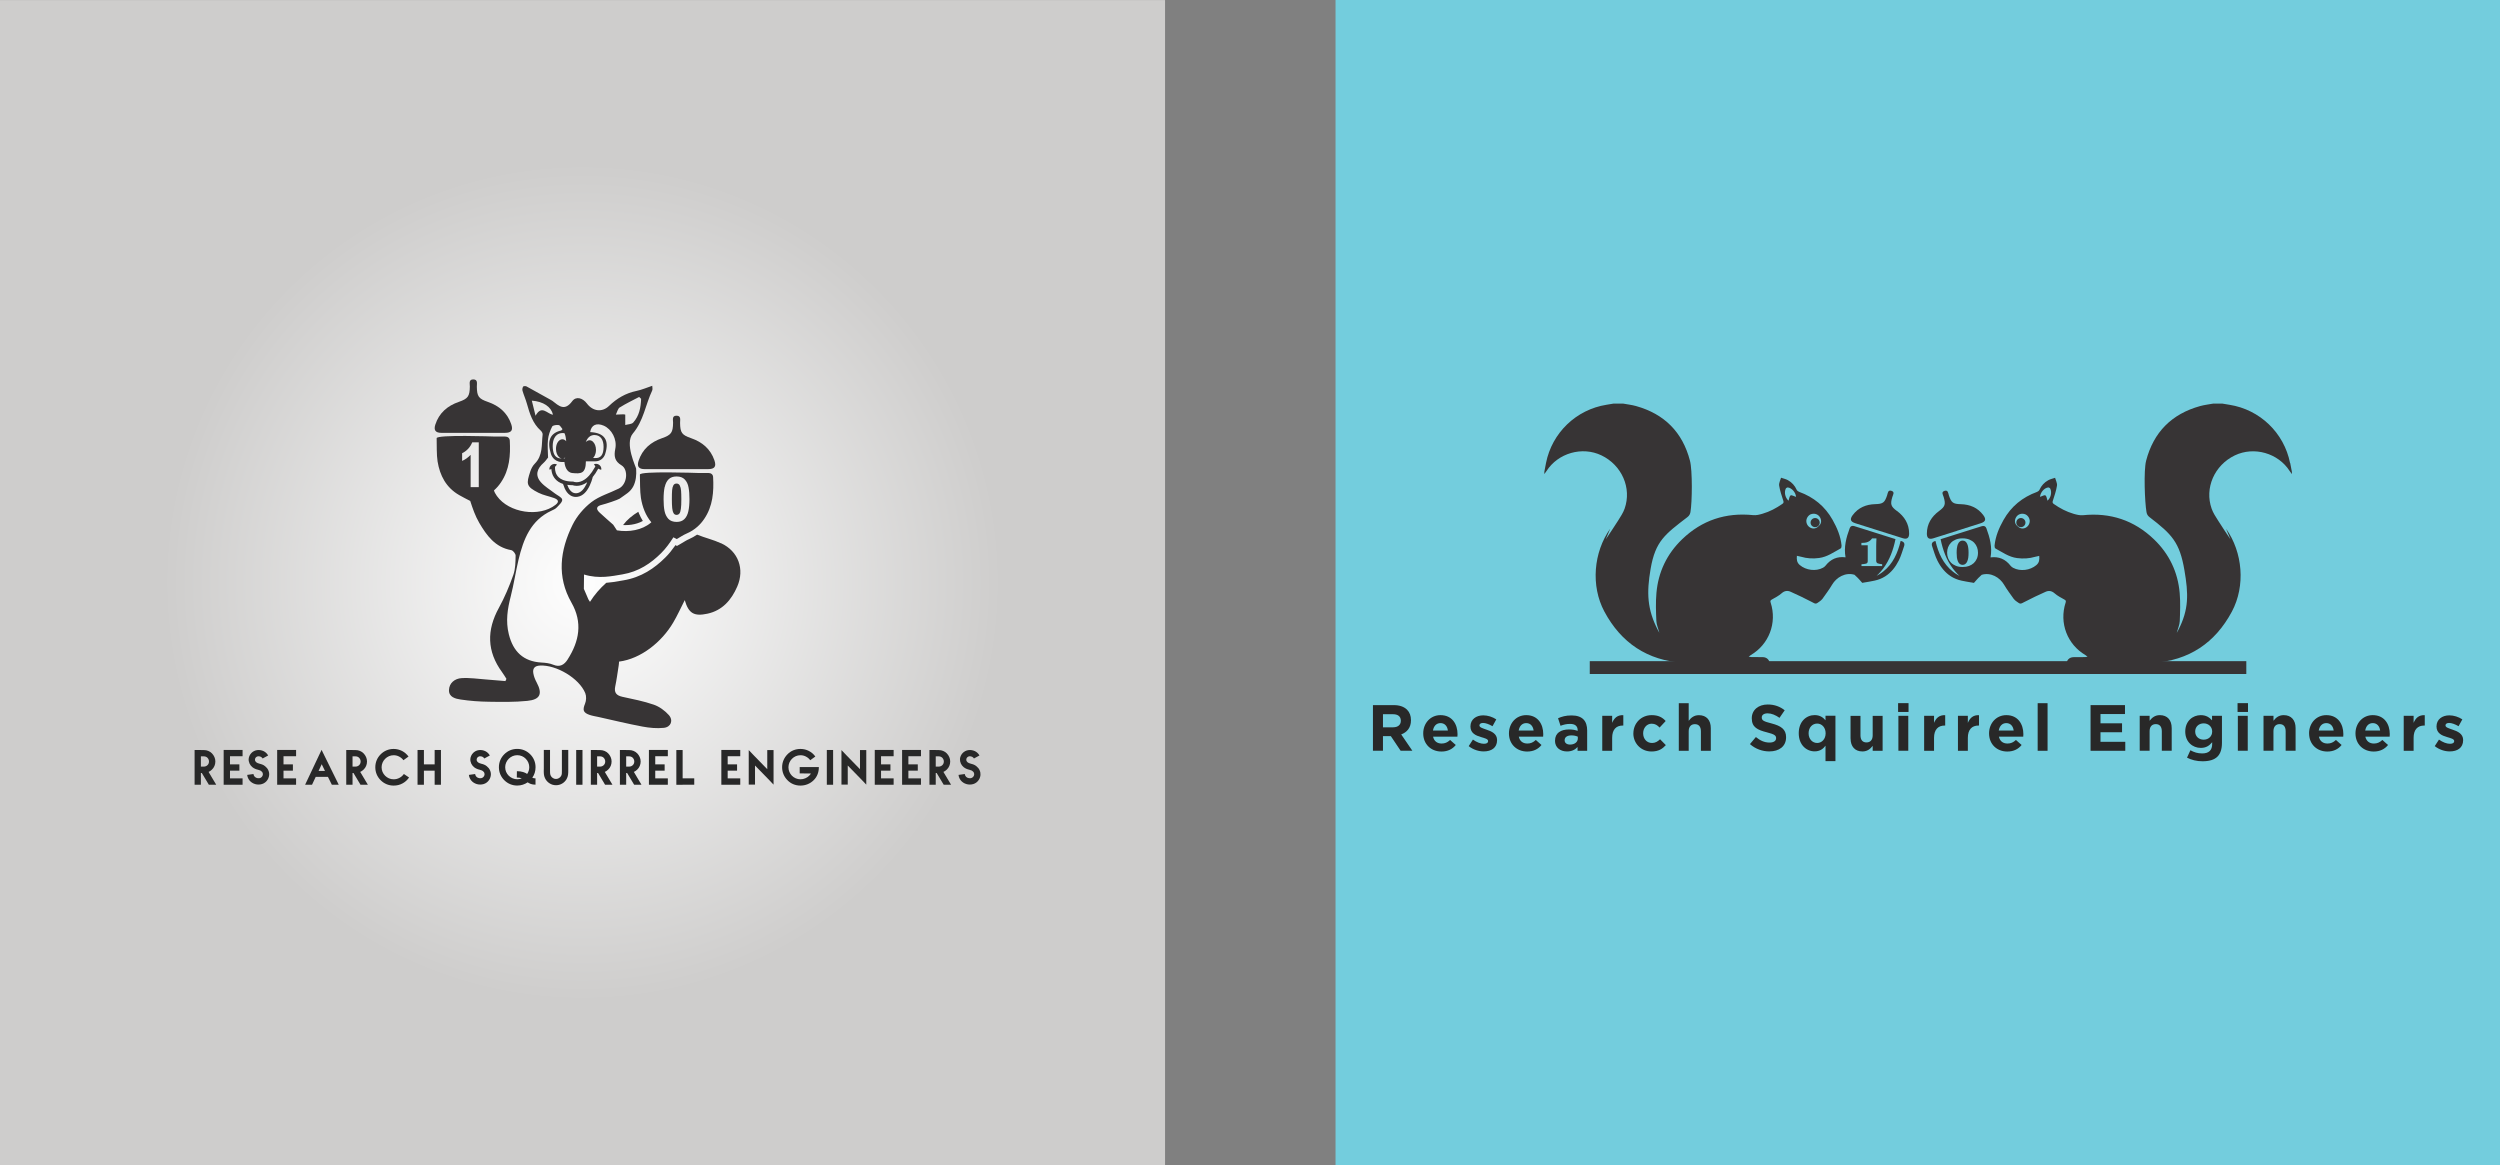<?xml version="1.0" encoding="UTF-8"?>
<!DOCTYPE svg PUBLIC "-//W3C//DTD SVG 1.1//EN" "http://www.w3.org/Graphics/SVG/1.1/DTD/svg11.dtd">
<!-- Creator: CorelDRAW X6 -->
<svg xmlns="http://www.w3.org/2000/svg" xml:space="preserve" width="59.611in" height="27.778in" version="1.1" style="shape-rendering:geometricPrecision; text-rendering:geometricPrecision; image-rendering:optimizeQuality; fill-rule:evenodd; clip-rule:evenodd"
viewBox="0 0 59611 27778"
 xmlns:xlink="http://www.w3.org/1999/xlink">
 <rect x="0" y="0" width="59611" height="27778" fill="#808080" stroke="none"/>
 <defs>
  <style type="text/css">
   <![CDATA[
    .fil2 {fill:#282828;fill-rule:nonzero}
    .fil3 {fill:#373435;fill-rule:nonzero}
    .fil0 {fill:#73CDDD;fill-rule:nonzero}
    .fil1 {fill:url(#id0)}
   ]]>
  </style>
  <radialGradient id="id0" gradientUnits="userSpaceOnUse" cx="13890.1" cy="13889.7" r="10000.9" fx="13890.1" fy="13889.7">
   <stop offset="0" style="stop-color:#FEFEFE"/>
   <stop offset="1" style="stop-color:#CECDCC"/>
  </radialGradient>
 </defs>
 <g id="Layer_x0020_1">
  <polygon class="fil0" points="31845,27778 59623,27778 59623,0 31845,0 "/>
  <polygon class="fil1" points="0,27778 27780,27778 27780,2 0,2 "/>
  <path class="fil2" d="M4790 18279l71 0c34,0 63,-12 87,-35 24,-23 35,-53 35,-87 0,-32 -12,-62 -35,-87 -24,-24 -53,-35 -87,-35l-71 0 0 244zm365 433l-175 0 -168 -281 -22 0 0 281 -150 0 0 -829 150 0 0 2 71 0c75,0 143,28 193,79 50,53 81,118 81,193 0,75 -29,144 -81,193 -25,25 -51,43 -81,56l183 306z"/>
  <path class="fil2" d="M5484 18032l0 194 0 -194zm0 194l224 0 0 150 -224 0 0 184 300 0 0 152 -451 0 0 -830 451 0 0 150 -300 0 0 194z"/>
  <path class="fil2" d="M6262 18085l133 -72 -133 72zm0 0c-10,-18 -25,-29 -43,-40 -24,-10 -46,-15 -68,-12 -19,3 -35,12 -49,25 -13,13 -21,29 -22,49 -1,13 0,26 6,37 4,10 13,22 27,34 10,7 22,13 32,18 16,6 29,10 46,15 21,6 41,10 62,19 24,9 47,22 69,41 34,27 59,58 75,94 18,40 24,77 21,116 -6,57 -28,108 -68,150 -37,40 -87,66 -147,74 -53,7 -110,0 -162,-25 -47,-22 -91,-59 -118,-110 -9,-16 -13,-28 -19,-44 -4,-13 -7,-29 -10,-49l149 -21c1,10 4,18 6,22 1,4 3,12 7,19 13,22 29,38 50,47 25,12 53,16 78,12 24,-4 41,-13 57,-30 15,-15 24,-34 27,-57 0,-16 -1,-29 -7,-43 -6,-13 -15,-28 -32,-38 -9,-10 -21,-15 -31,-19 -16,-6 -29,-10 -46,-15 -22,-4 -43,-12 -62,-19 -25,-9 -47,-24 -71,-41 -32,-27 -53,-54 -69,-88 -16,-37 -24,-74 -21,-110 4,-51 28,-102 65,-141 35,-35 81,-62 138,-69 52,-7 105,2 152,24 46,22 82,56 110,104l-133 72z"/>
  <path class="fil2" d="M6760 18032l0 194 0 -194zm0 194l224 0 0 150 -224 0 0 184 300 0 0 152 -451 0 0 -830 451 0 0 150 -300 0 0 194z"/>
  <path class="fil2" d="M7671 18222l-75 161 75 -161zm-75 161l153 0 -78 -161 -75 161zm224 141l-292 0 -88 188 -165 0 325 -689 68 -143 69 141 340 690 -165 0 -93 -188z"/>
  <path class="fil2" d="M8406 18279l71 0c34,0 63,-12 87,-35 24,-23 35,-53 35,-87 0,-32 -12,-62 -35,-87 -24,-24 -53,-35 -87,-35l-71 0 0 244zm365 433l-175 0 -168 -281 -22 0 0 281 -150 0 0 -829 150 0 0 2 71 0c75,0 143,28 193,79 50,53 81,118 81,193 0,75 -29,144 -81,193 -25,25 -52,43 -81,56l183 306z"/>
  <path class="fil2" d="M9630 18455l124 84 -124 -84zm124 84c-41,60 -94,109 -160,143 -63,34 -133,50 -208,50 -122,0 -228,-47 -309,-128 -81,-81 -128,-187 -128,-309 0,-122 47,-228 128,-309 81,-81 187,-128 309,-128 72,0 140,18 199,47 62,32 113,77 156,134l-122 88c-26,-37 -60,-65 -102,-87 -41,-22 -85,-32 -131,-32 -78,0 -149,32 -202,85 -53,53 -85,124 -85,202 0,81 32,150 85,203 52,51 121,84 202,84 51,0 97,-12 138,-34 43,-22 78,-53 106,-93l124 84z"/>
  <path class="fil2" d="M9956 17883l152 0 -152 0zm152 0l0 343 256 0 0 -343 150 0 0 829 -150 0 0 -336 -256 0 0 336 -152 0 0 -829 152 0z"/>
  <path class="fil2" d="M11548 18085l133 -72 -133 72zm0 0c-10,-18 -25,-29 -43,-40 -24,-10 -46,-15 -68,-12 -19,3 -35,12 -49,25 -13,13 -21,29 -22,49 -1,13 0,26 6,37 4,10 13,22 27,34 10,7 22,13 32,18 16,6 29,10 46,15 21,6 41,10 62,19 24,9 47,22 69,41 34,27 59,58 75,94 18,40 24,77 21,116 -6,57 -28,108 -68,150 -37,40 -87,66 -147,74 -53,7 -110,0 -162,-25 -47,-22 -91,-59 -118,-110 -9,-16 -13,-28 -19,-44 -4,-13 -7,-29 -10,-49l149 -21c1,10 4,18 6,22 1,4 3,12 7,19 13,22 29,38 50,47 25,12 53,16 78,12 24,-4 41,-13 57,-30 15,-15 24,-34 27,-57 0,-16 -2,-29 -7,-43 -6,-13 -15,-28 -32,-38 -9,-10 -21,-15 -31,-19 -16,-6 -29,-10 -46,-15 -22,-4 -43,-12 -62,-19 -25,-9 -47,-24 -71,-41 -32,-27 -53,-54 -69,-88 -16,-37 -24,-74 -21,-110 4,-51 28,-102 65,-141 35,-35 81,-62 138,-69 52,-7 105,2 152,24 46,22 82,56 110,104l-133 72z"/>
  <path class="fil2" d="M12324 18388c124,2 193,31 246,66 31,-46 50,-100 50,-160 0,-78 -32,-150 -84,-202 -51,-53 -122,-85 -203,-85 -78,0 -149,32 -202,85 -53,53 -85,124 -85,202 0,81 32,150 85,203 52,51 124,84 202,84 40,0 77,-7 109,-22 -29,-12 -68,-19 -119,-19l2 -152zm318 -403c81,81 128,187 128,309 0,94 -27,180 -78,250 22,10 46,16 77,16l0 150c-90,0 -141,-25 -187,-56 -71,48 -155,77 -249,77 -122,0 -228,-47 -309,-128 -81,-81 -128,-187 -128,-309 0,-122 47,-228 128,-309 81,-81 187,-128 309,-128 122,0 228,47 309,128z"/>
  <path class="fil2" d="M13115 17883l-150 0 150 0zm0 0l0 481c0,47 -1,94 15,128 12,25 29,46 53,60 22,15 47,22 74,22 24,0 47,-6 69,-19 22,-12 40,-30 53,-52 22,-35 19,-84 19,-133l0 -489 152 0 0 489c0,69 0,138 -41,209 -28,46 -63,81 -107,106 -43,25 -91,38 -144,38 -57,0 -109,-15 -156,-46 -49,-31 -82,-71 -107,-122 -32,-66 -29,-131 -29,-194 1,-12 1,-24 1,-34l0 -446 150 0z"/>
  <path class="fil2" d="M13739 17883l150 0 -150 0zm150 0l0 829 -150 0 0 -829 150 0z"/>
  <path class="fil2" d="M14238 18279l71 0c34,0 63,-12 87,-35 24,-23 35,-53 35,-87 0,-32 -12,-62 -35,-87 -24,-24 -53,-35 -87,-35l-71 0 0 244zm365 433l-175 0 -168 -281 -22 0 0 281 -150 0 0 -829 150 0 0 2 71 0c75,0 143,28 193,79 50,53 81,118 81,193 0,75 -29,144 -81,193 -25,25 -52,43 -81,56l183 306z"/>
  <path class="fil2" d="M14931 18279l71 0c34,0 63,-12 87,-35 24,-23 35,-53 35,-87 0,-32 -12,-62 -35,-87 -24,-24 -53,-35 -87,-35l-71 0 0 244zm365 433l-175 0 -168 -281 -22 0 0 281 -150 0 0 -829 150 0 0 2 71 0c75,0 143,28 193,79 50,53 81,118 81,193 0,75 -29,144 -81,193 -25,25 -52,43 -81,56l182 306z"/>
  <path class="fil2" d="M15624 18032l0 194 0 -194zm0 194l224 0 0 150 -224 0 0 184 300 0 0 152 -451 0 0 -830 451 0 0 150 -300 0 0 194z"/>
  <path class="fil2" d="M16277 17883l-150 0 150 0zm0 0l0 676 277 0 0 152 -277 0 0 2 -150 0 0 -829 150 0z"/>
  <path class="fil2" d="M17351 18032l0 194 0 -194zm0 194l224 0 0 150 -224 0 0 184 300 0 0 152 -451 0 0 -830 451 0 0 150 -300 0 0 194z"/>
  <path class="fil2" d="M18295 17885l150 0 -150 0zm150 0l0 824 -131 -137 -311 -319 0 455 -150 0 0 -823 131 137 311 319 0 -456 150 0z"/>
  <path class="fil2" d="M19069 18290l0 150 0 -150zm0 0l456 0 0 2c0,122 -40,228 -121,309 -82,83 -194,131 -318,131 -122,0 -230,-46 -309,-128 -80,-81 -128,-187 -128,-309 0,-122 48,-228 128,-309 79,-83 190,-128 309,-128 72,0 140,16 199,47 63,32 116,77 156,134l-122 88c-26,-37 -60,-65 -102,-87 -41,-22 -85,-32 -131,-32 -78,0 -150,32 -202,85 -52,52 -84,124 -84,202 0,81 32,150 84,203 51,51 124,84 202,84 82,0 157,-34 210,-87 16,-16 29,-34 41,-51l-269 -3 0 -150z"/>
  <path class="fil2" d="M19715 17883l150 0 -150 0zm150 0l0 829 -150 0 0 -829 150 0z"/>
  <path class="fil2" d="M20506 17885l150 0 -150 0zm150 0l0 824 -131 -137 -311 -319 0 455 -150 0 0 -823 131 137 311 319 0 -456 150 0z"/>
  <path class="fil2" d="M21008 18032l0 194 0 -194zm0 194l224 0 0 150 -224 0 0 184 300 0 0 152 -450 0 0 -830 450 0 0 150 -300 0 0 194z"/>
  <path class="fil2" d="M21660 18032l0 194 0 -194zm0 194l224 0 0 150 -224 0 0 184 300 0 0 152 -450 0 0 -830 450 0 0 150 -300 0 0 194z"/>
  <path class="fil2" d="M22312 18279l71 0c34,0 63,-12 87,-35 24,-23 35,-53 35,-87 0,-32 -12,-62 -35,-87 -23,-24 -53,-35 -87,-35l-71 0 0 244zm365 433l-175 0 -168 -281 -22 0 0 281 -150 0 0 -829 150 0 0 2 71 0c75,0 143,28 193,79 50,53 81,118 81,193 0,75 -29,144 -81,193 -25,25 -52,43 -81,56l183 306z"/>
  <path class="fil2" d="M23223 18085l133 -72 -133 72zm0 0c-10,-18 -25,-29 -43,-40 -24,-10 -46,-15 -68,-12 -19,3 -35,12 -49,25 -13,13 -21,29 -22,49 -2,13 0,26 6,37 4,10 13,22 27,34 10,7 22,13 32,18 16,6 29,10 46,15 21,6 41,10 62,19 23,9 47,22 69,41 34,27 59,58 75,94 18,40 23,77 21,116 -6,57 -28,108 -68,150 -37,40 -87,66 -147,74 -53,7 -110,0 -162,-25 -47,-22 -91,-59 -118,-110 -9,-16 -13,-28 -19,-44 -4,-13 -7,-29 -10,-49l149 -21c2,10 4,18 6,22 2,4 3,12 7,19 13,22 29,38 50,47 25,12 53,16 78,12 23,-4 41,-13 57,-30 15,-15 24,-34 27,-57 0,-16 -2,-29 -7,-43 -6,-13 -15,-28 -32,-38 -9,-10 -21,-15 -31,-19 -16,-6 -29,-10 -46,-15 -22,-4 -43,-12 -62,-19 -25,-9 -47,-24 -71,-41 -32,-27 -53,-54 -69,-88 -16,-37 -23,-74 -21,-110 4,-51 28,-102 65,-141 35,-35 81,-62 138,-69 51,-7 104,2 152,24 46,22 83,56 110,104l-133 72z"/>
  <path class="fil3" d="M13536 15724c-79,123 -182,194 -344,126 -86,-36 -186,-47 -281,-52 -430,-25 -676,-259 -779,-677 -77,-313 -31,-601 46,-900 74,-289 117,-585 186,-875 117,-487 289,-941 790,-1171 43,-20 91,-41 122,-75 53,-57 139,-133 129,-187 -10,-59 -114,-100 -176,-149 -112,-88 -240,-161 -332,-266 -147,-167 -90,-327 67,-464 40,-35 70,-82 104,-124l0 -1 1 0 0 -10c0,1 -1,3 -1,4 -3,-140 -17,-282 -2,-420 11,-107 50,-216 100,-312 17,-32 106,-43 157,-35 34,6 60,63 90,97 -10,8 -26,24 -30,31 -264,59 -346,246 -247,557l0 2c16,50 45,94 82,127 28,25 61,43 97,54 25,8 51,12 78,12l66 0c5,79 44,248 187,263 204,21 322,17 324,-279l227 0c108,0 201,-72 233,-175l0 -1c105,-329 -15,-505 -358,-521 25,-168 150,-228 322,-154 189,81 324,324 277,553 -35,173 -17,295 148,393 168,100 142,451 -63,554 -218,109 -464,178 -653,323 -183,141 -349,336 -451,543 -299,607 -380,1235 -25,1856 270,474 185,920 -92,1353zm-766 -5810c-36,-145 -62,-250 -89,-361 274,21 461,145 505,335 -137,-13 -268,-246 -416,25zm705 996c-1,6 -3,13 -4,19 -13,0 -25,0 -38,1 15,-4 29,-10 42,-20zm-15 -581c24,51 36,125 41,192 -26,-30 -58,-47 -92,-47 -19,0 -38,6 -55,16 -57,33 -97,116 -97,214 0,84 30,157 74,197 18,16 39,27 61,31 -24,0 -46,-2 -66,-7 -51,-13 -88,-45 -112,-94 -23,-47 -34,-111 -35,-192 0,-78 13,-143 39,-193 16,-32 37,-57 62,-77 34,-26 76,-41 125,-43 19,-1 38,1 55,4zm727 45c130,5 206,109 205,283 -1,187 -65,274 -209,265 -14,-1 -28,-1 -42,-1 33,-32 57,-83 66,-142 2,-16 4,-33 4,-51 0,-83 -29,-155 -73,-196 -23,-22 -51,-34 -80,-34 -33,0 -64,16 -90,44 41,-111 114,-173 218,-169zm592 -659c147,-94 307,-168 461,-250 16,15 31,30 47,44 -7,205 -43,405 -188,566 -38,42 -126,41 -190,59l0 -247c-2,0 -23,-8 -45,-8 -60,1 -119,4 -179,7 30,-59 46,-142 94,-173zm-3364 1900l-193 0 0 -769c-62,64 -129,113 -203,144l0 -183c51,-25 98,-58 140,-102 42,-43 75,-96 101,-157l156 0 0 1067zm4436 -4c17,-78 48,-140 93,-184 45,-44 108,-66 188,-66 85,0 151,24 196,72 46,48 76,111 90,189 15,78 22,172 22,281 0,114 -9,210 -27,290 -18,79 -49,141 -94,185 -45,44 -106,67 -183,67 -88,0 -155,-25 -201,-75 -45,-50 -75,-113 -90,-189 -15,-76 -22,-169 -22,-278 0,-117 9,-214 26,-293zm1345 1345c-184,-86 -386,-131 -574,-208 -59,41 -123,76 -190,106l-2 1 0 0c-33,14 -68,33 -104,55 -35,21 -72,44 -112,67 -1,1 -3,2 -4,2l-68 39 -36 -19c-6,9 -13,19 -20,28 -65,92 -136,182 -219,264 -129,129 -273,248 -438,344 -165,96 -352,168 -563,203 -72,12 -155,28 -246,41 -52,7 -107,14 -164,18 -147,130 -281,284 -388,454 -12,-17 -24,-34 -34,-52 -2,-3 -3,-6 -6,-11 -28,-58 -101,-244 -106,-246 0,-85 2,-212 4,-343 357,111 672,37 916,-3 387,-65 677,-262 923,-507 112,-111 205,-242 292,-377l3 2c26,13 52,27 78,40 75,-43 151,-96 235,-132 96,-41 180,-95 254,-160 62,-55 117,-117 165,-189 206,-303 231,-646 212,-996 -3,-66 -49,-98 -114,-99 -86,-1 -172,0 -257,0 0,0 -1378,-50 -1375,39 4,155 0,401 24,553 36,222 113,422 249,584 -5,4 -10,9 -15,13 -207,173 -518,228 -806,179 -30,-44 -59,-89 -88,-134 -111,-98 -220,-192 -326,-291 -97,-90 -70,-154 53,-183 94,-22 383,-118 426,-147 16,-10 32,-22 47,-33l47 -33 93 -67c56,-42 103,-95 136,-156 16,-31 30,-63 40,-98 6,-17 9,-34 14,-52 2,-9 3,-18 5,-27 2,-9 4,-18 5,-27 10,-72 12,-146 7,-221 -2,-37 -281,-601 -79,-840 256,-302 301,-687 461,-1025 15,-32 2,-77 2,-113 -131,44 -252,97 -378,123 -256,53 -467,178 -653,357 -163,158 -385,132 -527,-57 -101,-134 -258,-181 -351,-55 -183,246 -318,112 -472,-8 -14,-11 -30,-20 -46,-28 -191,-107 -381,-214 -573,-318 -21,-11 -71,-8 -79,5 -16,27 -24,69 -15,99 30,103 75,202 104,306 67,238 137,473 332,646 24,21 48,64 44,93 -29,240 10,497 -187,694 -49,49 -85,118 -107,185 -97,296 -104,358 195,509 115,58 248,81 370,125 90,33 140,82 36,163 -386,302 -1110,193 -1397,-210 -37,-53 -61,-96 -70,-135 62,-55 117,-117 165,-189 206,-303 231,-646 212,-996 -3,-66 -49,-98 -114,-99 -86,-1 -172,0 -257,0 0,0 -1375,-50 -1373,40 4,155 -3,401 22,553 55,339 205,625 515,803 87,50 176,95 264,140 57,179 120,359 213,519 176,300 378,586 765,654 43,8 105,86 104,131 -3,154 -4,318 -55,461 -95,268 -207,535 -344,784 -293,532 -287,1037 75,1532 38,51 70,107 105,161 -8,18 -16,35 -24,53 -153,-13 -306,-27 -459,-38 -196,-14 -394,-45 -588,-32 -157,10 -294,113 -299,285 -5,168 155,207 279,225 223,34 451,50 677,53 305,5 612,10 914,-21 309,-31 365,-171 219,-443 -36,-67 -66,-142 -78,-216 -19,-114 31,-176 158,-183 387,-21 935,301 1081,658 29,72 25,177 -5,250 -62,151 -48,215 109,269 68,23 140,34 210,49 350,78 698,163 1050,229 167,31 343,48 511,30 168,-18 230,-179 117,-305 -95,-106 -225,-201 -358,-247 -242,-84 -497,-133 -749,-188 -145,-32 -202,-101 -170,-251 32,-151 52,-305 76,-457 2,-13 4,-26 6,-39 5,-29 7,-60 8,-92 523,-67 1019,-468 1291,-930 98,-165 177,-341 276,-536 92,319 224,392 543,323 354,-77 570,-327 708,-645 182,-417 27,-844 -383,-1034z"/>
  <path class="fil3" d="M16060 12235c16,28 40,42 72,42 29,0 51,-11 68,-32 16,-21 28,-58 35,-111 8,-53 11,-129 11,-229 0,-86 -2,-153 -6,-203 -4,-50 -14,-91 -30,-123 -16,-33 -42,-49 -77,-49 -35,0 -61,14 -77,43 -16,29 -26,68 -30,117 -4,49 -6,120 -6,212 0,89 3,160 8,212 5,52 16,93 33,121z"/>
  <path class="fil3" d="M14858 12520c18,1 36,1 53,1 99,0 196,-14 283,-42 48,-15 93,-34 134,-57 -36,-58 -67,-118 -93,-181 -5,-12 -10,-25 -15,-38 -144,87 -269,190 -363,316z"/>
  <path class="fil3" d="M11276 10321c254,0 508,0 762,0 157,0 203,-61 150,-212 -93,-269 -290,-434 -553,-525 -223,-77 -262,-130 -265,-365 -1,-69 31,-174 -88,-172 -111,2 -78,103 -79,169 -3,235 -45,291 -263,367 -270,93 -470,263 -560,542 -43,133 5,196 143,196 251,1 502,0 752,0z"/>
  <path class="fil3" d="M15226 10990c-43,132 5,196 143,196 251,1 502,0 752,0 254,0 508,0 762,0 157,0 203,-61 151,-212 -93,-269 -290,-434 -553,-525 -223,-77 -262,-130 -265,-365 -1,-69 31,-174 -88,-172 -111,2 -78,103 -79,169 -3,235 -45,291 -263,367 -270,93 -470,263 -560,542z"/>
  <path class="fil3" d="M13653 11569c16,6 51,16 99,16 64,0 152,-18 247,-85 1,-1 2,-1 3,-2 -7,16 -14,33 -22,50 -25,51 -56,101 -93,140 -19,19 -39,35 -60,47 -21,12 -43,20 -67,24 -10,1 -19,2 -28,2 -22,0 -40,-4 -57,-10 -30,-11 -55,-31 -77,-57 -33,-38 -56,-89 -70,-129 -1,-2 -1,-3 -2,-5 39,6 82,9 128,10zm-219 -7c14,46 39,114 84,174 23,30 51,58 87,79 35,21 78,34 126,34 13,0 27,-1 40,-3 36,-5 69,-18 99,-35 52,-30 94,-74 127,-121 51,-72 85,-153 107,-216 16,-46 25,-83 29,-100 44,-53 89,-119 132,-200 4,2 8,4 12,7 16,8 33,16 59,22 6,-25 2,-48 -7,-68 -2,-4 -4,-8 -6,-11 -9,-15 -21,-28 -35,-39 -17,-13 -38,-22 -59,-25 -22,-3 -45,-1 -67,13 13,19 24,33 34,45 -5,9 -10,18 -14,27 -46,83 -92,147 -136,196 -34,38 -67,66 -98,88 -80,56 -148,69 -196,69 -24,0 -43,-3 -56,-6 -6,-2 -11,-3 -14,-4 -1,0 -2,-1 -3,-1l0 0 -8 -4 -9 0c-97,0 -171,-14 -228,-35 -2,-1 -5,-2 -8,-3 -43,-17 -76,-39 -102,-62 -38,-35 -61,-76 -74,-116 -13,-40 -17,-80 -17,-110 0,-10 0,-19 1,-27 2,-2 3,-3 5,-5 13,-12 25,-26 41,-47 -21,-15 -45,-18 -66,-16 0,0 -1,0 -1,0 -21,2 -42,10 -59,22 -18,12 -33,28 -43,48 -10,19 -15,42 -11,67 17,-3 30,-8 42,-12 2,-1 3,-1 5,-2 2,28 6,59 15,93 9,34 24,70 47,104 34,52 85,100 159,135 18,8 37,16 58,23 2,7 4,16 7,25z"/>
  <polygon class="fil3" points="48103,12543 48105,12545 48106,12545 "/>
  <path class="fil3" d="M48821 11939c-15,-44 -18,-106 -49,-126 -24,-16 -82,20 -129,35 7,-103 97,-211 193,-225 16,-2 44,13 51,28 44,90 13,220 -66,288zm-2299 1479c-30,-30 -54,-66 -70,-107 -15,-41 -24,-85 -24,-132 0,-47 8,-90 23,-130 15,-40 38,-76 69,-108 30,-31 69,-57 115,-76 47,-19 100,-28 161,-28 63,0 117,10 164,29 47,20 85,45 115,77 30,32 52,68 67,109 15,41 22,83 22,127 0,52 -9,99 -27,141 -18,42 -43,78 -74,107 -33,30 -72,53 -115,69 -44,16 -94,24 -151,24 -61,0 -113,-9 -160,-28 -46,-19 -84,-43 -115,-74zm1758 -826c-62,23 -129,4 -176,-48 -62,-48 -76,-125 -37,-201 41,-79 131,-113 219,-82 62,22 111,93 112,161 0,76 -47,144 -118,171zm6325 -1552c-143,-720 -719,-1273 -1444,-1388 -56,-9 -113,-19 -169,-28 -74,0 -148,0 -222,0 -104,19 -210,31 -311,59 -676,188 -1108,621 -1286,1302 -61,234 -33,989 9,1227 9,51 30,87 72,119 536,411 719,601 832,1265 97,565 112,935 -154,1443 -7,14 -15,27 -29,51 27,-101 68,-190 72,-280 9,-223 17,-449 -2,-671 -44,-500 -250,-931 -613,-1279 -474,-455 -1041,-642 -1695,-575 -72,7 -151,-13 -223,-34 -170,-49 -325,-132 -470,-233 -33,-23 -35,-42 -23,-79 38,-118 79,-237 98,-358 9,-59 -28,-125 -45,-188 -55,19 -115,31 -165,59 -93,52 -163,128 -207,227 -9,21 -35,41 -58,50 -348,127 -617,345 -800,670 -108,192 -191,389 -213,609 -2,23 4,62 20,70 166,89 319,203 515,229 148,19 290,12 432,-30 30,-9 62,-14 98,-22 8,89 2,161 -70,221 -148,124 -382,155 -553,63 -22,-12 -43,-28 -59,-47 -124,-160 -281,-227 -479,-201 44,-240 -15,-470 -100,-697 -18,-48 -59,-61 -108,-47 -64,20 -128,40 -192,60l-791 250c54,260 140,497 292,699 34,45 71,88 111,130 16,16 32,32 49,47 -24,-13 -48,-26 -70,-40 -32,-20 -63,-42 -91,-65 -228,-181 -345,-439 -413,-729 -79,18 -102,62 -79,128 39,114 71,233 125,340 79,157 184,288 324,377 73,46 156,81 250,101 76,17 152,29 227,42l3 0c22,4 45,8 67,12 46,-50 90,-107 144,-154 15,-13 28,-25 41,-39 215,-65 430,60 534,237 69,117 151,226 230,337 18,26 46,46 72,65 88,66 88,58 187,7 163,-86 330,-164 499,-240 76,-34 146,-26 217,36 68,60 152,103 233,148 33,18 42,33 30,70 -161,493 44,1004 471,1254 13,8 25,19 51,38 -30,5 -46,10 -61,10 -93,1 -185,0 -278,2 -92,3 -158,67 -159,150 -1,87 66,151 163,151 521,1 1041,0 1562,1 68,0 111,-32 158,-80 43,-43 111,-81 171,-85 859,-55 1486,-475 1886,-1224 327,-613 259,-1413 -140,-1977 34,81 67,163 106,255 -103,-155 -200,-297 -291,-442 -59,-93 -122,-187 -158,-289 -174,-492 66,-1037 552,-1271 459,-220 1034,-56 1309,373 16,25 35,48 52,73 0,-19 0,-37 0,-56 -13,-70 -26,-139 -40,-209z"/>
  <path class="fil3" d="M48187 12352c-60,0 -109,49 -109,109 0,60 49,109 109,109 60,0 109,-49 109,-109 0,-60 -49,-109 -109,-109z"/>
  <path class="fil3" d="M46662 13063c-5,35 -7,74 -7,116 0,44 2,82 6,113 4,31 12,61 23,90 10,26 24,47 43,63 19,16 42,24 70,24 25,0 48,-7 66,-22 19,-14 33,-34 44,-59 11,-27 20,-56 25,-89 5,-33 7,-73 7,-120 0,-42 -2,-80 -7,-114 -4,-34 -12,-64 -23,-90 -11,-27 -26,-48 -44,-63 -19,-15 -41,-22 -67,-22 -27,0 -50,7 -68,22 -18,15 -33,35 -45,62 -10,24 -18,54 -22,89z"/>
  <path class="fil3" d="M46660 12657c189,-60 379,-120 568,-180 117,-37 137,-94 62,-194 -133,-179 -319,-255 -536,-261 -185,-5 -226,-35 -284,-210 -17,-51 -18,-137 -106,-107 -83,28 -34,95 -19,145 53,176 35,228 -110,336 -180,133 -289,307 -290,537 -1,109 50,145 153,113 187,-59 374,-118 561,-177z"/>
  <polygon class="fil3" points="43363,12545 43363,12545 43365,12543 "/>
  <path class="fil3" d="M43281 12570c61,0 109,-49 109,-109 0,-60 -49,-109 -109,-109 -60,0 -109,49 -109,109 0,60 49,109 109,109z"/>
  <path class="fil3" d="M44386 13500l0 -45c12,-1 31,-3 57,-6 26,-3 44,-6 54,-10 12,-4 21,-11 28,-20 7,-10 10,-23 10,-39l0 -379 -151 0 0 -57 33 0c35,0 65,-4 90,-11 25,-8 46,-17 63,-28 17,-11 31,-23 42,-35 11,-12 20,-23 26,-32l105 0c-1,26 -2,56 -4,91 -1,35 -2,66 -2,93l0 350c0,14 3,27 9,37 7,11 15,19 27,24 11,5 28,9 52,13 24,4 42,6 54,7l0 45 -493 0zm-1690 -1687c-30,20 -34,82 -49,126 -79,-68 -110,-199 -66,-288 7,-15 35,-30 51,-28 96,14 187,122 193,225 -47,-14 -105,-50 -129,-35zm486 448c87,-31 178,3 219,82 39,76 26,153 -37,201 -46,53 -113,71 -175,48 -72,-26 -119,-95 -118,-171 1,-68 50,-139 112,-161zm2138 636c-69,290 -185,548 -413,729 -28,23 -59,44 -91,65 -22,14 -46,27 -70,40 17,-15 33,-31 48,-47 41,-41 78,-85 112,-130 151,-202 238,-438 291,-699l-791 -250c-64,-20 -128,-41 -192,-60 -48,-15 -90,-2 -108,47 -85,227 -144,457 -100,697 -198,-26 -355,42 -479,201 -15,19 -37,35 -58,47 -171,93 -405,61 -553,-63 -72,-61 -78,-132 -70,-221 36,8 68,13 98,22 142,42 285,50 432,30 196,-26 350,-140 515,-229 15,-8 22,-47 20,-70 -22,-220 -106,-418 -213,-609 -183,-326 -452,-543 -800,-670 -23,-8 -48,-28 -58,-50 -44,-99 -114,-175 -207,-227 -50,-28 -110,-40 -165,-59 -17,63 -54,129 -45,188 19,122 61,240 98,358 12,37 11,56 -23,79 -145,101 -300,184 -470,233 -72,21 -150,42 -223,34 -654,-67 -1222,120 -1695,575 -362,348 -569,779 -613,1279 -20,222 -12,448 -2,671 4,90 45,179 72,280 -13,-23 -22,-37 -29,-51 -266,-508 -277,-908 -180,-1473 114,-663 343,-823 878,-1234 42,-32 63,-69 72,-119 41,-238 50,-993 -12,-1227 -178,-681 -610,-1113 -1286,-1302 -101,-28 -207,-40 -311,-59 -74,0 -148,0 -222,0 -56,9 -113,19 -169,28 -725,115 -1301,669 -1444,1388 -14,69 -27,139 -40,209 0,18 0,37 0,56 17,-24 36,-48 52,-73 275,-429 851,-593 1309,-373 486,233 727,778 553,1271 -36,102 -100,196 -158,289 -91,146 -189,287 -291,442 38,-93 72,-174 106,-255 -399,564 -467,1364 -140,1977 400,748 1027,1168 1886,1224 59,4 128,41 171,85 47,48 90,80 158,80 520,-1 1042,0 1562,-1 97,0 164,-65 163,-151 -1,-83 -67,-147 -159,-150 -93,-2 -185,-1 -278,-2 -16,0 -32,-5 -61,-10 26,-19 37,-30 51,-38 426,-250 632,-761 471,-1254 -12,-37 -3,-51 30,-70 80,-45 164,-88 232,-148 70,-62 141,-71 217,-36 168,76 335,154 498,240 98,52 98,60 187,-7 26,-19 53,-39 72,-65 78,-111 161,-220 230,-337 104,-177 319,-302 534,-237 13,13 27,26 41,39 54,47 98,104 144,154 22,-4 45,-8 67,-12l3 0c75,-13 151,-25 227,-42 94,-20 176,-55 250,-101 140,-88 244,-219 324,-377 54,-107 86,-226 126,-340 23,-66 0,-110 -79,-128z"/>
  <path class="fil3" d="M45232 12185c-146,-108 -163,-160 -110,-336 15,-50 64,-117 -19,-145 -88,-30 -89,56 -106,107 -58,175 -99,205 -284,210 -217,6 -403,83 -536,261 -74,100 -55,157 62,194 189,60 379,120 569,180 187,59 374,119 561,177 103,32 154,-4 153,-113 -2,-230 -111,-403 -290,-537z"/>
  <polygon class="fil3" points="37907,16071 53562,16071 53562,15765 37907,15765 "/>
  <path class="fil2" d="M33219 17342c117,0 183,-62 183,-154l0 -3c0,-103 -71,-155 -188,-155l-238 0 0 313 242 0zm-482 -529l497 0c138,0 246,39 317,110 61,61 93,146 93,249l0 3c0,176 -95,286 -233,337l266 389 -280 0 -233 -348 -188 0 0 348 -239 0 0 -1088z"/>
  <path class="fil2" d="M34524 17419c-14,-106 -76,-177 -176,-177 -98,0 -162,70 -180,177l356 0zm-588 70l0 -3c0,-238 169,-434 412,-434 278,0 406,216 406,452 0,19 -2,40 -3,62l-580 0c23,107 98,163 204,163 79,0 137,-25 202,-85l135 120c-78,97 -190,156 -341,156 -250,0 -435,-176 -435,-431z"/>
  <path class="fil2" d="M35020 17791l101 -156c90,65 185,100 263,100 68,0 99,-25 99,-62l0 -3c0,-51 -81,-68 -172,-96 -117,-34 -249,-89 -249,-250l0 -3c0,-169 137,-264 305,-264 106,0 221,36 311,96l-90 163c-82,-48 -165,-78 -225,-78 -57,0 -87,25 -87,57l0 3c0,47 79,68 169,100 117,39 252,95 252,247l0 3c0,185 -138,269 -319,269 -117,0 -247,-39 -358,-126z"/>
  <path class="fil2" d="M36568 17419c-14,-106 -76,-177 -176,-177 -98,0 -162,70 -180,177l356 0zm-588 70l0 -3c0,-238 169,-434 412,-434 278,0 406,216 406,452 0,19 -2,40 -3,62l-580 0c23,107 98,163 204,163 79,0 137,-25 202,-85l135 120c-78,97 -190,156 -341,156 -250,0 -435,-176 -435,-431z"/>
  <path class="fil2" d="M37622 17608l0 -42c-40,-19 -93,-31 -151,-31 -101,0 -163,40 -163,115l0 3c0,64 53,101 129,101 110,0 185,-61 185,-146zm-543 54l0 -3c0,-182 138,-266 336,-266 84,0 145,14 204,34l0 -14c0,-98 -61,-152 -179,-152 -90,0 -154,17 -230,45l-59 -180c92,-40 182,-67 323,-67 129,0 222,34 281,93 62,62 90,154 90,266l0 484 -229 0 0 -90c-58,64 -137,106 -252,106 -157,0 -286,-90 -286,-255z"/>
  <path class="fil2" d="M38205 17068l236 0 0 168c48,-115 126,-190 266,-183l0 247 -13 0c-157,0 -253,95 -253,294l0 308 -236 0 0 -833z"/>
  <path class="fil2" d="M38947 17489l0 -3c0,-238 182,-434 437,-434 157,0 255,53 333,140l-145 156c-53,-56 -106,-92 -190,-92 -118,0 -202,104 -202,227l0 3c0,128 83,230 212,230 79,0 134,-34 191,-89l138 140c-81,89 -174,152 -341,152 -250,0 -434,-193 -434,-431z"/>
  <path class="fil2" d="M40030 16767l236 0 0 420c54,-70 124,-134 244,-134 179,0 283,118 283,309l0 540 -236 0 0 -465c0,-112 -53,-170 -143,-170 -90,0 -148,58 -148,170l0 465 -236 0 0 -1135z"/>
  <path class="fil2" d="M41726 17743l142 -169c98,81 200,132 325,132 98,0 157,-39 157,-103l0 -3c0,-61 -37,-92 -219,-138 -219,-56 -361,-117 -361,-333l0 -3c0,-198 159,-328 381,-328 159,0 293,50 404,138l-124 180c-96,-67 -191,-107 -283,-107 -92,0 -140,42 -140,95l0 3c0,72 46,95 235,143 221,58 345,137 345,327l0 3c0,216 -165,337 -399,337 -165,0 -331,-58 -462,-174z"/>
  <path class="fil2" d="M43531 17486l0 -3c0,-138 -92,-230 -202,-230 -111,0 -204,90 -204,230l0 3c0,138 93,230 204,230 110,0 202,-92 202,-230zm-3 295c-57,78 -137,135 -259,135 -194,0 -379,-152 -379,-431l0 -3c0,-278 182,-431 379,-431 126,0 204,58 259,124l0 -109 237 0 0 1082 -237 0 0 -368z"/>
  <path class="fil2" d="M44125 17608l0 -539 237 0 0 465c0,112 53,169 143,169 90,0 148,-58 148,-169l0 -465 237 0 0 833 -237 0 0 -118c-54,70 -124,134 -244,134 -179,0 -283,-118 -283,-309z"/>
  <path class="fil2" d="M45266 17068l236 0 0 833 -236 0 0 -833zm-7 -302l249 0 0 210 -249 0 0 -210z"/>
  <path class="fil2" d="M45880 17068l236 0 0 168c48,-115 126,-190 266,-183l0 247 -12 0c-157,0 -254,95 -254,294l0 308 -236 0 0 -833z"/>
  <path class="fil2" d="M46686 17068l236 0 0 168c48,-115 126,-190 266,-183l0 247 -12 0c-157,0 -254,95 -254,294l0 308 -236 0 0 -833z"/>
  <path class="fil2" d="M48015 17419c-14,-106 -76,-177 -176,-177 -98,0 -162,70 -180,177l356 0zm-587 70l0 -3c0,-238 169,-434 412,-434 278,0 406,216 406,452 0,19 -2,40 -3,62l-580 0c23,107 98,163 204,163 79,0 137,-25 202,-85l135 120c-78,97 -189,156 -341,156 -250,0 -435,-176 -435,-431z"/>
  <polygon class="fil2" points="48587,17902 48823,17902 48823,16767 48587,16767 "/>
  <polygon class="fil2" points="49848,16813 50669,16813 50669,17026 50085,17026 50085,17247 50599,17247 50599,17460 50085,17460 50085,17688 50676,17688 50676,17902 49848,17902 "/>
  <path class="fil2" d="M51020 17068l236 0 0 118c54,-70 125,-134 244,-134 179,0 283,118 283,309l0 540 -236 0 0 -465c0,-112 -53,-170 -143,-170 -90,0 -148,58 -148,170l0 465 -236 0 0 -833z"/>
  <path class="fil2" d="M52748 17444l0 -3c0,-113 -89,-193 -203,-193 -115,0 -202,79 -202,193l0 3c0,115 87,193 202,193 115,0 203,-79 203,-193zm-600 622l81 -177c85,48 171,76 281,76 162,0 238,-78 238,-227l0 -40c-70,84 -146,135 -272,135 -194,0 -370,-142 -370,-389l0 -3c0,-249 179,-389 370,-389 129,0 205,54 269,124l0 -109 236 0 0 645c0,149 -36,258 -106,328 -78,78 -198,112 -359,112 -135,0 -263,-31 -369,-87z"/>
  <path class="fil2" d="M53360 17068l236 0 0 833 -236 0 0 -833zm-7 -302l249 0 0 210 -249 0 0 -210z"/>
  <path class="fil2" d="M53973 17068l237 0 0 118c54,-70 124,-134 244,-134 179,0 283,118 283,309l0 540 -237 0 0 -465c0,-112 -53,-170 -143,-170 -90,0 -148,58 -148,170l0 465 -237 0 0 -833z"/>
  <path class="fil2" d="M55645 17419c-14,-106 -76,-177 -176,-177 -98,0 -162,70 -180,177l356 0zm-587 70l0 -3c0,-238 169,-434 412,-434 278,0 406,216 406,452 0,19 -2,40 -3,62l-580 0c23,107 98,163 204,163 79,0 137,-25 202,-85l135 120c-78,97 -189,156 -340,156 -250,0 -435,-176 -435,-431z"/>
  <path class="fil2" d="M56753 17419c-14,-106 -76,-177 -176,-177 -98,0 -161,70 -180,177l356 0zm-588 70l0 -3c0,-238 169,-434 412,-434 278,0 406,216 406,452 0,19 -2,40 -3,62l-580 0c24,107 98,163 204,163 79,0 137,-25 202,-85l135 120c-78,97 -190,156 -341,156 -250,0 -435,-176 -435,-431z"/>
  <path class="fil2" d="M57315 17068l236 0 0 168c48,-115 126,-190 266,-183l0 247 -13 0c-157,0 -253,95 -253,294l0 308 -236 0 0 -833z"/>
  <path class="fil2" d="M58055 17791l101 -156c90,65 185,100 263,100 69,0 100,-25 100,-62l0 -3c0,-51 -81,-68 -173,-96 -117,-34 -249,-89 -249,-250l0 -3c0,-169 137,-264 305,-264 106,0 221,36 311,96l-90 163c-83,-48 -165,-78 -225,-78 -58,0 -87,25 -87,57l0 3c0,47 79,68 169,100 116,39 252,95 252,247l0 3c0,185 -138,269 -319,269 -117,0 -247,-39 -358,-126z"/>
 </g>
</svg>
